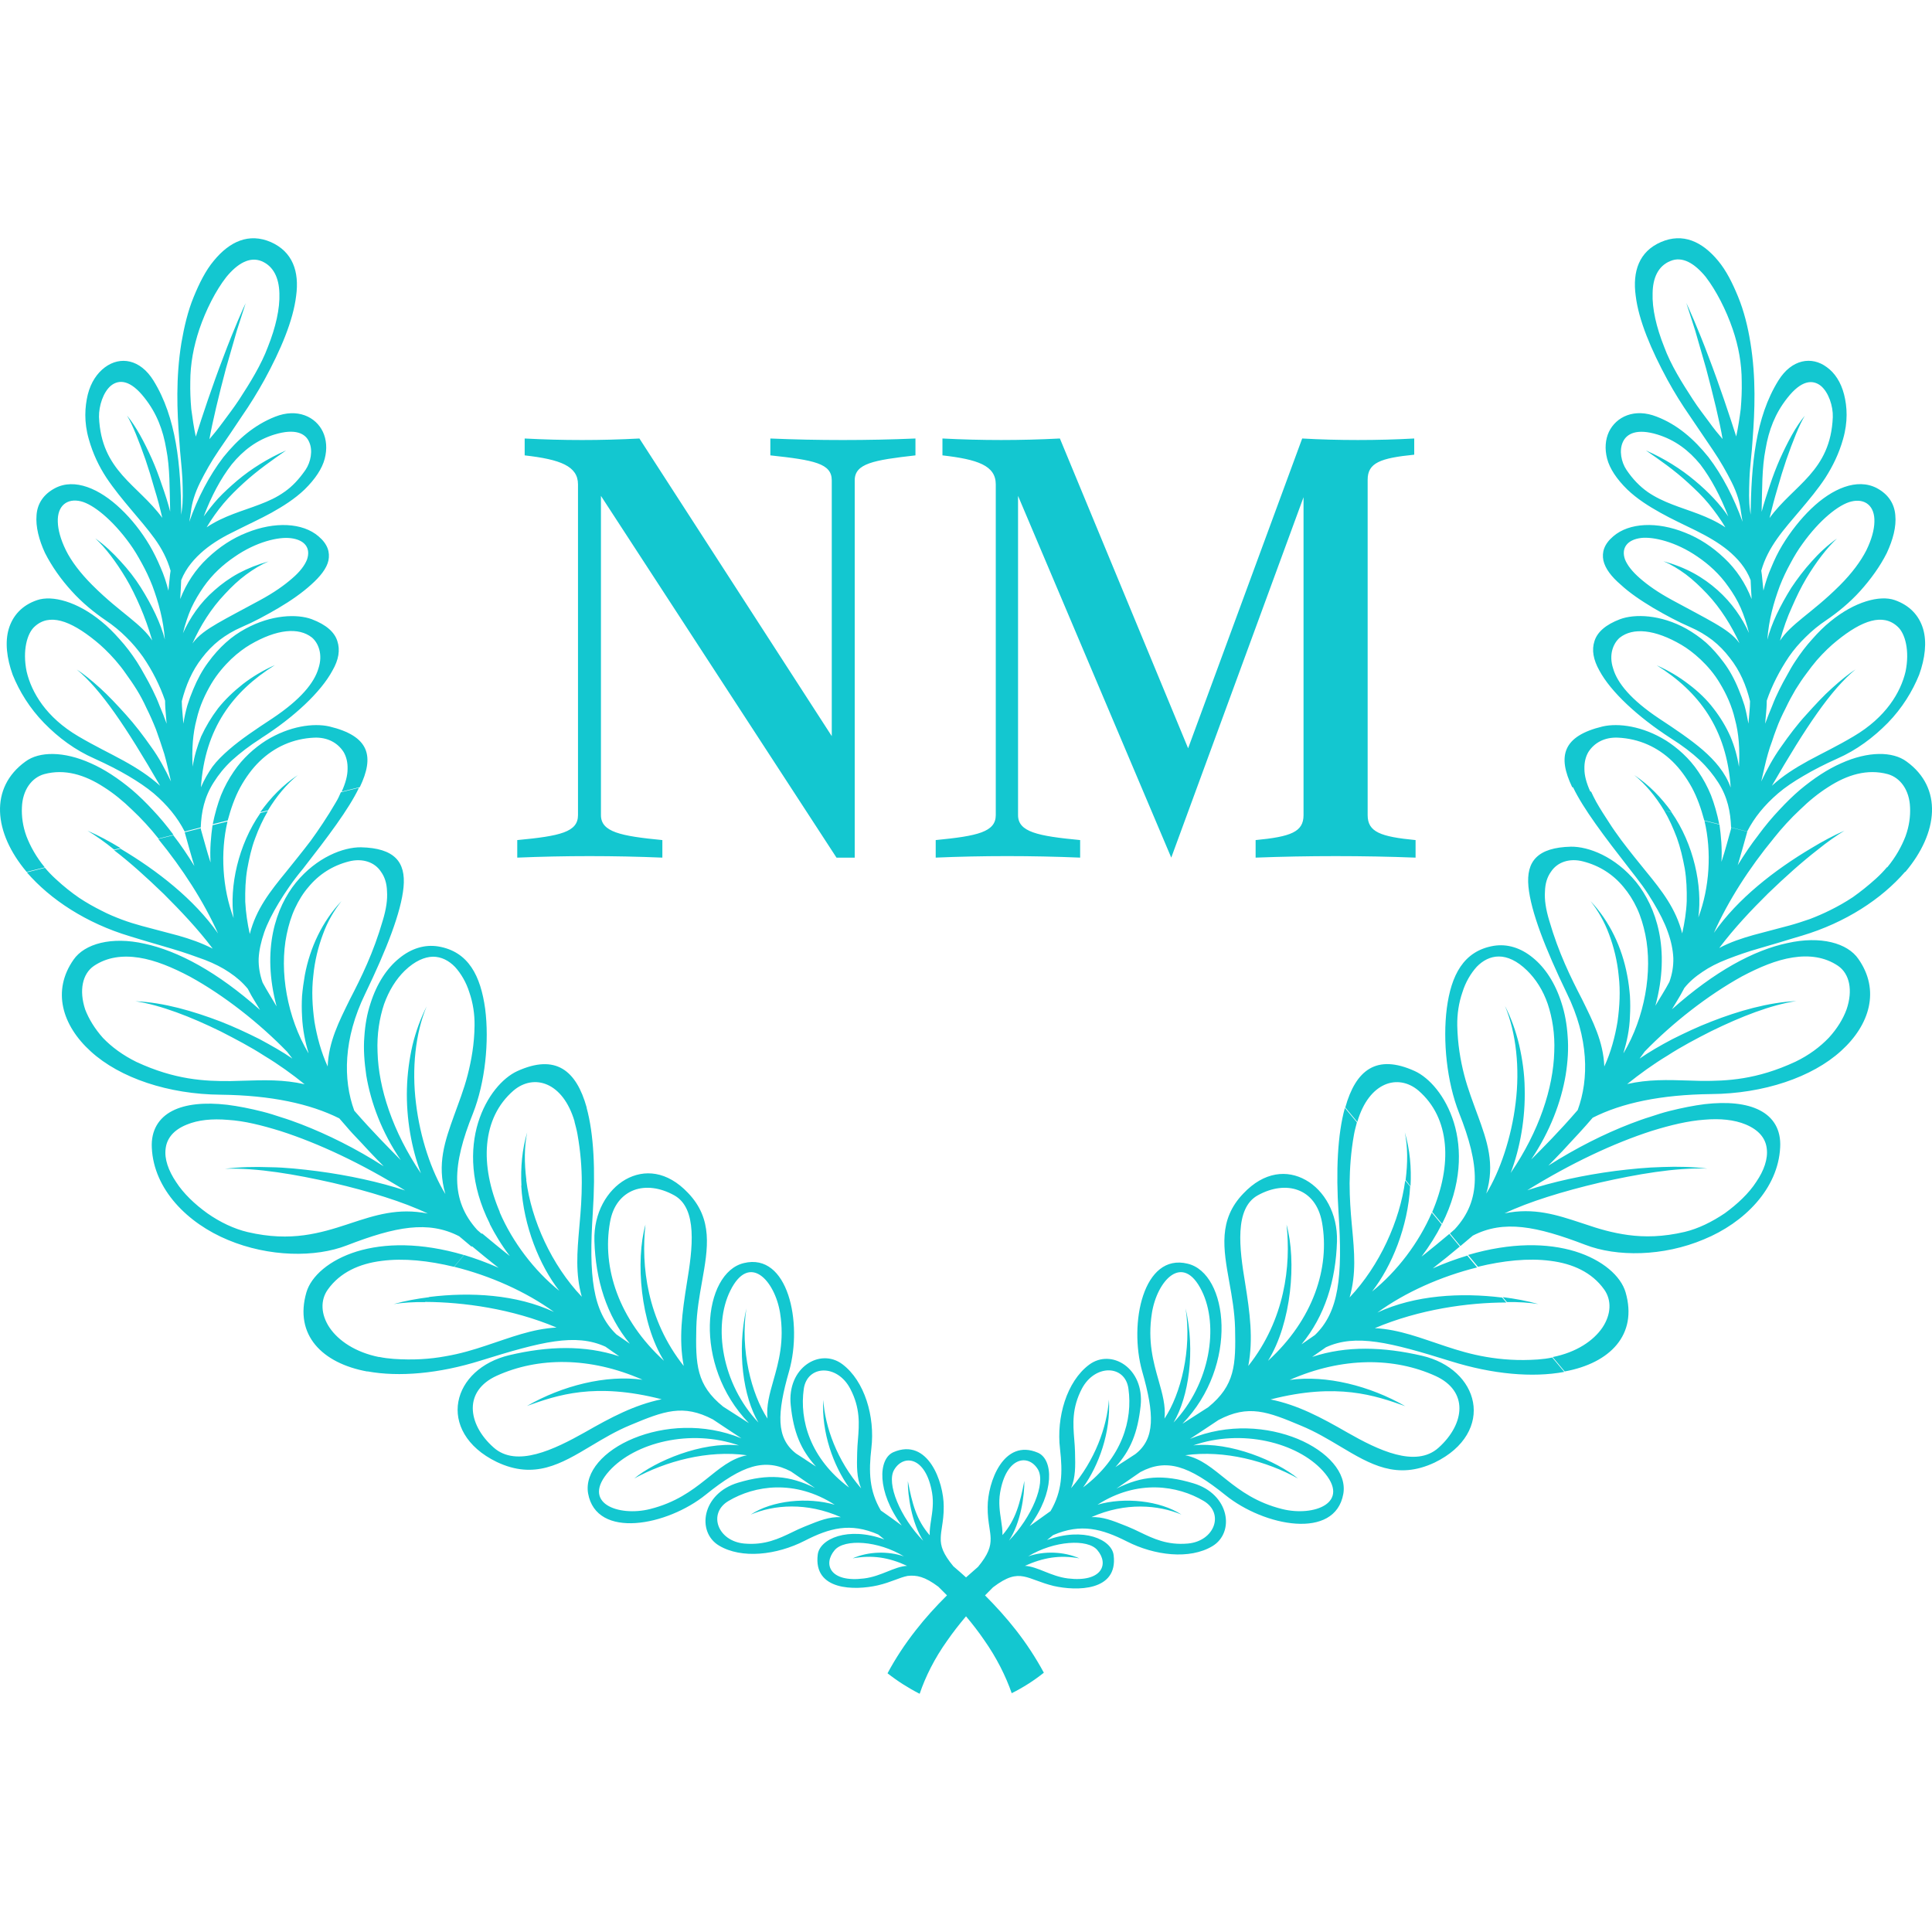 <svg  fill="#13C7D0" width="100%" viewBox="0 0 200 200"><path  fill="#13C7D0" d="M27.024,76.424c3.428,-2.184 6.204,-4.796 7.387,-7c0.653,-1.122 0.816,-2.143 0.51,-3.061c-0.286,-0.918 -1.143,-1.694 -2.653,-2.265c-1.49,-0.551 -4.163,-0.49 -6.877,1c-0.674,0.367 -1.367,0.837 -2.02,1.429c-0.633,0.571 -1.265,1.265 -1.837,2.061c-0.592,0.796 -1.102,1.735 -1.531,2.775c-0.225,0.531 -0.429,1.082 -0.612,1.673c-0.163,0.592 -0.306,1.204 -0.408,1.878c-0.061,-0.857 -0.163,-1.653 -0.163,-2.327c0.408,-1.592 1.041,-3.143 2.102,-4.49c0.51,-0.673 1.102,-1.286 1.775,-1.816c0.694,-0.531 1.469,-1 2.326,-1.367c1.245,-0.531 2.53,-1.224 3.816,-1.98c1.286,-0.755 2.469,-1.592 3.367,-2.408c0.939,-0.837 1.612,-1.673 1.796,-2.51c0.163,-0.837 -0.061,-1.673 -1.02,-2.49c-1.653,-1.429 -4.551,-1.551 -7.428,-0.388c-1.469,0.571 -2.837,1.469 -4.061,2.633c-1.245,1.163 -2.204,2.612 -2.837,4.245c0.041,-0.735 0.082,-1.408 0.102,-1.959c0.51,-1.286 1.388,-2.265 2.347,-3.081c0.98,-0.816 2.102,-1.469 3.347,-2.061c1.204,-0.612 2.469,-1.184 3.653,-1.837c1.204,-0.674 2.408,-1.429 3.429,-2.408c1.102,-1.082 1.816,-2.163 2.081,-3.183c0.265,-1.02 0.184,-1.98 -0.184,-2.775c-0.735,-1.571 -2.653,-2.49 -4.959,-1.571c-2.122,0.837 -3.837,2.306 -5.347,4.183c-1.449,1.898 -2.653,4.184 -3.53,6.694l0.163,-1c0.102,-0.979 0.428,-2 0.959,-3.081c0.531,-1.061 1.163,-2.184 1.939,-3.326c0.775,-1.122 1.592,-2.326 2.388,-3.53c0.837,-1.204 1.612,-2.469 2.326,-3.755c1.694,-3.102 2.979,-6.143 3.286,-8.694c0.347,-2.53 -0.367,-4.571 -2.612,-5.571c-2.265,-0.979 -4.265,-0.082 -5.918,1.939c-0.837,1 -1.49,2.306 -2.082,3.755c-0.592,1.428 -0.98,3.081 -1.265,4.734c-0.592,3.653 -0.449,7.061 -0.224,10c0.082,1.469 0.265,2.837 0.327,4.061l0.003,0.082l0,0.001c0.04,1.192 0.076,2.266 -0.064,3.224l-0.061,0.429c-0.041,-5.122 -0.49,-10.04 -2.877,-13.897c-1.367,-2.204 -3.428,-2.551 -5.02,-1.367c-0.796,0.592 -1.449,1.53 -1.775,2.816c-0.306,1.286 -0.408,2.837 0.102,4.612c0.429,1.531 1.061,2.837 1.837,4.02c0.796,1.184 1.673,2.245 2.53,3.265c0.857,1.02 1.694,1.979 2.449,3.02c0.735,1.02 1.306,2.102 1.653,3.326l-0.061,0.429c-0.041,0.449 -0.102,1 -0.163,1.633c-0.204,-0.816 -0.469,-1.633 -0.816,-2.408c-0.327,-0.776 -0.694,-1.531 -1.122,-2.265c-0.857,-1.449 -1.898,-2.755 -3,-3.796c-2.204,-2.102 -4.775,-3.204 -6.796,-2.143c-1.204,0.633 -1.837,1.612 -1.918,2.796c-0.102,1.184 0.245,2.551 0.877,3.918c0.694,1.367 1.653,2.735 2.755,3.939c1.082,1.204 2.367,2.245 3.51,3.02c0.796,0.531 1.51,1.122 2.143,1.755c0.653,0.633 1.224,1.327 1.735,2.041c0.98,1.429 1.755,2.979 2.286,4.53c0,0 0,0.592 0.061,1.204c0.041,0.592 0.102,1.184 0.102,1.184c-0.224,-0.633 -0.469,-1.245 -0.714,-1.816c-0.224,-0.592 -0.469,-1.143 -0.735,-1.673c-0.265,-0.531 -0.531,-1.041 -0.816,-1.531c-0.265,-0.49 -0.531,-0.939 -0.816,-1.388c-0.571,-0.878 -1.163,-1.653 -1.796,-2.347c-0.612,-0.694 -1.224,-1.306 -1.857,-1.816c-2.51,-2.081 -5.122,-2.755 -6.673,-2.224c-1.571,0.53 -2.53,1.612 -2.939,2.979c-0.408,1.367 -0.204,3.061 0.408,4.755c0.694,1.714 1.755,3.449 3.245,4.979c1.49,1.531 3.224,2.816 5.224,3.694c1.347,0.612 2.51,1.204 3.51,1.796c1,0.592 1.877,1.184 2.612,1.796c1.429,1.224 2.469,2.51 3.204,3.939v0.02l1.673,-0.428c0.061,-1.592 0.367,-3.143 1.347,-4.673c0.49,-0.775 1.082,-1.53 1.898,-2.286c0.837,-0.755 1.816,-1.51 3,-2.265zM175.956,78.69c0.796,0.755 1.408,1.531 1.898,2.286c1,1.551 1.286,3.082 1.347,4.673l1.673,0.429v-0.02c0.735,-1.428 1.776,-2.714 3.204,-3.939c0.714,-0.612 1.592,-1.204 2.612,-1.796c1,-0.592 2.143,-1.184 3.51,-1.796c2,-0.878 3.735,-2.184 5.224,-3.694c1.49,-1.531 2.551,-3.265 3.245,-4.979c0.612,-1.694 0.816,-3.388 0.408,-4.755c-0.408,-1.367 -1.367,-2.429 -2.939,-2.98c-1.531,-0.531 -4.143,0.143 -6.673,2.224c-0.633,0.51 -1.245,1.122 -1.857,1.816c-0.633,0.694 -1.225,1.469 -1.796,2.347c-0.286,0.429 -0.551,0.898 -0.816,1.388c-0.286,0.49 -0.551,1 -0.816,1.531c-0.265,0.531 -0.51,1.082 -0.735,1.673c-0.245,0.592 -0.49,1.184 -0.714,1.816c0,0 0.041,-0.592 0.102,-1.184c0.061,-0.592 0.061,-1.204 0.061,-1.204c0.531,-1.551 1.327,-3.102 2.286,-4.53c0.49,-0.714 1.082,-1.408 1.735,-2.041c0.633,-0.633 1.347,-1.224 2.143,-1.755c1.143,-0.775 2.428,-1.816 3.51,-3.02c1.082,-1.204 2.061,-2.551 2.755,-3.939c0.633,-1.367 1,-2.714 0.878,-3.918c-0.102,-1.204 -0.735,-2.163 -1.918,-2.796c-2.041,-1.061 -4.612,0.041 -6.796,2.143c-1.082,1.041 -2.122,2.347 -3,3.796c-0.429,0.714 -0.796,1.469 -1.122,2.265c-0.347,0.776 -0.612,1.592 -0.816,2.408c-0.061,-0.612 -0.122,-1.163 -0.163,-1.633l-0.061,-0.429c0.347,-1.224 0.918,-2.286 1.653,-3.326c0.735,-1.041 1.592,-2 2.449,-3.02c0.857,-1.02 1.755,-2.082 2.531,-3.265c0.755,-1.184 1.408,-2.49 1.837,-4.02c0.51,-1.776 0.429,-3.326 0.102,-4.612c-0.326,-1.286 -0.979,-2.245 -1.775,-2.816c-1.571,-1.184 -3.653,-0.837 -5.02,1.367c-2.388,3.837 -2.816,8.775 -2.877,13.897l-0.061,-0.429c-0.14,-0.958 -0.104,-2.032 -0.064,-3.224l0.003,-0.082c0.041,-1.224 0.245,-2.592 0.327,-4.061c0.224,-2.939 0.367,-6.347 -0.225,-10c-0.265,-1.653 -0.673,-3.286 -1.265,-4.735c-0.592,-1.449 -1.245,-2.755 -2.082,-3.755c-1.653,-2 -3.653,-2.918 -5.918,-1.939c-2.265,0.98 -2.959,3.041 -2.612,5.571c0.306,2.531 1.592,5.571 3.286,8.694c0.714,1.306 1.49,2.551 2.326,3.755c0.816,1.204 1.633,2.408 2.388,3.53c0.776,1.143 1.408,2.265 1.939,3.326c0.531,1.061 0.857,2.102 0.959,3.081l0.163,1c-0.898,-2.49 -2.082,-4.796 -3.531,-6.694c-1.51,-1.877 -3.224,-3.367 -5.347,-4.183c-2.306,-0.918 -4.204,0 -4.959,1.571c-0.367,0.796 -0.449,1.755 -0.184,2.775c0.265,1.02 0.979,2.102 2.081,3.184c1.02,0.98 2.224,1.735 3.428,2.408c1.204,0.674 2.449,1.245 3.653,1.837c1.224,0.612 2.347,1.245 3.347,2.061c0.98,0.816 1.857,1.796 2.347,3.082c0.02,0.551 0.061,1.224 0.102,1.959c-0.633,-1.633 -1.592,-3.081 -2.837,-4.245c-1.224,-1.163 -2.592,-2.061 -4.061,-2.633c-2.877,-1.163 -5.775,-1.041 -7.428,0.388c-0.959,0.816 -1.184,1.653 -1.02,2.49c0.184,0.837 0.837,1.694 1.796,2.51c0.898,0.837 2.102,1.653 3.367,2.408c1.286,0.755 2.592,1.449 3.816,1.98c0.857,0.367 1.633,0.837 2.326,1.367c0.673,0.531 1.265,1.143 1.775,1.816c1.061,1.327 1.714,2.877 2.102,4.49c0,0.694 -0.102,1.469 -0.163,2.326c-0.123,-0.653 -0.245,-1.286 -0.408,-1.877c-0.184,-0.592 -0.388,-1.143 -0.612,-1.673c-0.429,-1.061 -0.939,-1.979 -1.531,-2.775c-0.592,-0.796 -1.204,-1.49 -1.837,-2.061c-0.653,-0.571 -1.347,-1.041 -2.02,-1.428c-2.714,-1.51 -5.387,-1.551 -6.877,-1c-1.51,0.571 -2.367,1.347 -2.653,2.265c-0.306,0.918 -0.122,1.939 0.51,3.061c1.184,2.204 3.979,4.796 7.387,7c1.204,0.755 2.184,1.51 3,2.265zM176.874,36.937c-1.082,-2.898 -2.163,-5.286 -2.306,-5.571c0.225,0.694 0.551,1.694 0.918,2.857c0.347,1.184 0.735,2.53 1.122,3.898c0.735,2.755 1.428,5.592 1.714,7.326c-0.408,-0.469 -0.898,-1.061 -1.408,-1.775c-0.51,-0.694 -1.122,-1.469 -1.673,-2.326c-1.102,-1.694 -2.286,-3.571 -2.979,-5.469c-0.796,-2 -1.245,-3.939 -1.184,-5.53c0.02,-1.571 0.571,-2.816 1.837,-3.326c1.245,-0.531 2.51,0.245 3.653,1.633c1.082,1.408 2.122,3.428 2.796,5.408c0.612,1.776 0.939,3.592 0.939,5.449c0.02,0.939 -0.02,1.857 -0.102,2.816c-0.122,0.959 -0.265,1.898 -0.469,2.857c-0.633,-2 -1.755,-5.367 -2.857,-8.244zM20.269,45.201c-0.204,-0.959 -0.347,-1.918 -0.469,-2.857c-0.082,-0.939 -0.122,-1.877 -0.102,-2.816c0,-1.877 0.347,-3.673 0.939,-5.449c0.673,-1.979 1.694,-4 2.796,-5.408c1.143,-1.388 2.408,-2.143 3.653,-1.633c1.245,0.531 1.796,1.755 1.837,3.326c0.061,1.592 -0.388,3.53 -1.184,5.53c-0.694,1.877 -1.878,3.775 -2.98,5.469c-0.551,0.837 -1.163,1.633 -1.673,2.327c-0.51,0.694 -1,1.306 -1.408,1.775c0.306,-1.735 0.98,-4.571 1.714,-7.326c0.388,-1.367 0.775,-2.714 1.122,-3.898c0.367,-1.163 0.694,-2.184 0.918,-2.857c-0.143,0.265 -1.224,2.673 -2.306,5.571c-1.102,2.857 -2.224,6.224 -2.857,8.244zM16.799,53.609c-2.51,-3.449 -6.326,-4.836 -6.551,-10.448c-0.02,-1.122 0.429,-2.571 1.245,-3.245c0.857,-0.673 2.02,-0.571 3.449,1.245c1.286,1.612 1.939,3.367 2.265,5.306c0.388,1.959 0.347,4.102 0.408,6.489c-0.224,-0.898 -0.531,-1.837 -0.857,-2.755c-0.306,-0.918 -0.653,-1.837 -1.041,-2.714c-0.796,-1.755 -1.633,-3.347 -2.571,-4.469c0.592,0.98 1.245,2.653 1.918,4.571c0.327,0.959 0.633,1.959 0.918,2.979c0.327,1.041 0.592,2.061 0.816,3.041zM183.996,50.589c0.286,-1.02 0.592,-2.02 0.918,-2.979c0.673,-1.918 1.326,-3.592 1.918,-4.571c-0.939,1.122 -1.775,2.714 -2.571,4.469c-0.388,0.877 -0.735,1.796 -1.041,2.714c-0.306,0.918 -0.612,1.857 -0.857,2.755c0.061,-2.388 0.02,-4.53 0.408,-6.489c0.326,-1.939 0.98,-3.694 2.265,-5.306c1.428,-1.816 2.592,-1.918 3.449,-1.245c0.816,0.673 1.286,2.122 1.245,3.245c-0.224,5.612 -4.041,7 -6.551,10.448c0.245,-1 0.51,-2.02 0.816,-3.041zM28.432,44.977c2.143,-0.653 3.204,-0.102 3.571,0.775c0.408,0.878 0.163,2.082 -0.367,2.877c-0.694,1 -1.388,1.735 -2.184,2.286c-0.796,0.571 -1.653,0.959 -2.571,1.306c-1.796,0.694 -3.694,1.163 -5.49,2.367c0.51,-0.857 1.102,-1.694 1.735,-2.449c0.653,-0.776 1.388,-1.49 2.102,-2.143c1.449,-1.326 3.041,-2.428 4.388,-3.367c-1.877,0.816 -3.632,1.918 -5.061,3.122c-0.714,0.612 -1.388,1.224 -1.979,1.857c-0.571,0.633 -1.061,1.265 -1.49,1.857c0.796,-2.122 1.775,-3.939 2.898,-5.388c1.184,-1.449 2.592,-2.53 4.449,-3.102zM176.017,48.079c1.122,1.469 2.081,3.286 2.898,5.388c-0.408,-0.612 -0.918,-1.245 -1.49,-1.857c-0.592,-0.633 -1.265,-1.265 -1.979,-1.857c-1.429,-1.204 -3.184,-2.306 -5.061,-3.122c1.367,0.939 2.959,2.041 4.388,3.367c0.735,0.673 1.469,1.367 2.102,2.143c0.633,0.775 1.224,1.592 1.735,2.449c-1.816,-1.204 -3.714,-1.673 -5.489,-2.367c-0.898,-0.347 -1.776,-0.755 -2.571,-1.306c-0.796,-0.571 -1.51,-1.286 -2.184,-2.286c-0.531,-0.796 -0.775,-2 -0.367,-2.877c0.388,-0.857 1.429,-1.428 3.571,-0.775c1.857,0.571 3.265,1.653 4.449,3.102zM79.746,47.141v-1.747c4.961,0.21 10.061,0.21 15.022,0v1.747c-4.332,0.489 -6.288,0.838 -6.288,2.585v39.056h-1.886l-24.384,-37.449v33.047c0,1.747 2.026,2.166 6.358,2.585v1.817c-5.03,-0.21 -10.061,-0.21 -15.022,0v-1.817c4.472,-0.419 6.288,-0.838 6.288,-2.585v-34.235c0,-1.886 -1.817,-2.585 -5.52,-3.004v-1.747c3.982,0.21 7.895,0.21 11.878,0l19.912,30.811v-26.48c0,-1.747 -1.817,-2.096 -6.358,-2.585zM141.579,49.656v34.724c0,1.747 1.327,2.236 4.961,2.585v1.817c-5.38,-0.21 -11.179,-0.21 -16.559,0v-1.817c3.633,-0.349 4.961,-0.838 4.961,-2.585v-32.908l-13.694,37.309l-15.86,-37.449v33.047c0,1.747 2.026,2.166 6.428,2.585v1.817c-5.03,-0.21 -10.131,-0.21 -14.952,0v-1.817c4.332,-0.419 6.218,-0.838 6.218,-2.585v-34.235c0,-1.956 -1.886,-2.585 -5.52,-3.004v-1.747c4.052,0.21 8.105,0.21 12.157,0l13.275,32.069l11.808,-32.069c3.703,0.21 7.825,0.21 11.598,0v1.677c-3.493,0.349 -4.821,0.838 -4.821,2.585zM15.759,66.302c-0.571,-0.857 -1.326,-1.531 -2.347,-2.367c-1.02,-0.837 -2.326,-1.837 -3.857,-3.367c-1.245,-1.245 -2.184,-2.49 -2.735,-3.612c-0.551,-1.122 -0.816,-2.122 -0.837,-2.939c-0.061,-1.653 0.959,-2.469 2.388,-2.122c1.265,0.306 3.265,1.898 5.061,4.388c0.449,0.612 0.857,1.306 1.245,2.02c0.408,0.735 0.775,1.51 1.102,2.347c0.612,1.653 1.143,3.51 1.286,5.551c-0.408,-1.633 -1.326,-3.53 -2.49,-5.388c-0.592,-0.939 -1.306,-1.857 -2.102,-2.714c-0.775,-0.857 -1.633,-1.673 -2.612,-2.367c1.041,0.959 2.122,2.367 3.184,4.143c0.531,0.898 1,1.857 1.469,2.939c0.469,1.082 0.878,2.245 1.245,3.49zM185.506,62.833c0.469,-1.082 0.939,-2.041 1.469,-2.939c1.061,-1.776 2.163,-3.184 3.184,-4.143c-0.98,0.694 -1.857,1.51 -2.612,2.367c-0.796,0.878 -1.49,1.796 -2.102,2.714c-1.163,1.857 -2.082,3.755 -2.49,5.388c0.143,-2.061 0.673,-3.898 1.286,-5.551c0.327,-0.837 0.694,-1.612 1.102,-2.347c0.388,-0.735 0.796,-1.408 1.245,-2.02c1.775,-2.49 3.775,-4.081 5.061,-4.388c1.428,-0.347 2.449,0.469 2.388,2.122c-0.02,0.816 -0.286,1.816 -0.837,2.939c-0.571,1.122 -1.49,2.367 -2.734,3.612c-1.531,1.531 -2.837,2.53 -3.857,3.367c-1.02,0.837 -1.776,1.51 -2.347,2.367c0.347,-1.265 0.755,-2.428 1.245,-3.49zM175.731,57.63c1.143,0.775 2.286,1.796 3.204,3.122c0.469,0.653 0.918,1.388 1.265,2.184c0.347,0.796 0.633,1.673 0.857,2.592c-0.714,-1.571 -1.775,-3.122 -3.265,-4.449c-0.735,-0.653 -1.551,-1.245 -2.49,-1.755c-0.939,-0.51 -1.98,-0.918 -3.102,-1.225c0.775,0.327 1.551,0.796 2.326,1.367c0.755,0.571 1.469,1.245 2.184,2c1.408,1.49 2.531,3.306 3.367,5.122c-0.612,-0.837 -1.469,-1.429 -2.592,-2.082c-1.122,-0.653 -2.51,-1.367 -4.387,-2.388c-1.469,-0.796 -2.531,-1.551 -3.347,-2.265c-0.816,-0.714 -1.306,-1.367 -1.531,-1.939c-0.408,-1.143 0.184,-2.041 1.673,-2.224c1.245,-0.143 3.592,0.388 5.836,1.939zM30.105,55.711c1.49,0.184 2.082,1.061 1.673,2.224c-0.224,0.571 -0.714,1.245 -1.531,1.939c-0.816,0.714 -1.877,1.469 -3.347,2.265c-1.877,1.02 -3.265,1.735 -4.388,2.388c-1.122,0.653 -1.979,1.245 -2.592,2.082c0.816,-1.816 1.939,-3.633 3.367,-5.122c0.694,-0.755 1.408,-1.428 2.184,-2c0.775,-0.571 1.551,-1.041 2.326,-1.367c-1.122,0.306 -2.143,0.714 -3.102,1.225c-0.939,0.51 -1.755,1.102 -2.49,1.755c-1.51,1.306 -2.551,2.877 -3.265,4.449c0.224,-0.939 0.51,-1.796 0.857,-2.592c0.367,-0.796 0.816,-1.531 1.265,-2.184c0.918,-1.326 2.061,-2.347 3.204,-3.122c2.245,-1.571 4.592,-2.102 5.836,-1.939zM16.575,81.343c-1.143,-1.02 -2.367,-1.816 -3.775,-2.592c-1.408,-0.775 -3,-1.531 -4.694,-2.53c-3.326,-1.959 -4.837,-4.53 -5.347,-6.694c-0.449,-2.163 0.041,-3.959 0.816,-4.653c1.51,-1.408 3.673,-0.673 6.306,1.469c0.612,0.49 1.326,1.163 2.061,2c0.367,0.428 0.735,0.877 1.082,1.388c0.367,0.51 0.755,1.061 1.122,1.653c0.367,0.592 0.714,1.245 1.02,1.918c0.347,0.694 0.673,1.428 0.98,2.204c0.143,0.388 0.286,0.796 0.429,1.224c0.143,0.429 0.286,0.857 0.429,1.306c0.265,0.898 0.449,1.837 0.694,2.857c-0.592,-1.224 -1.224,-2.449 -2.061,-3.592c-0.816,-1.163 -1.653,-2.265 -2.592,-3.306c-0.918,-1.02 -1.816,-1.98 -2.694,-2.775c-0.877,-0.796 -1.714,-1.469 -2.408,-1.918c2.51,2.082 5.122,5.959 8.632,12.04zM192.077,69.302c-0.694,0.449 -1.53,1.122 -2.408,1.918c-0.898,0.796 -1.775,1.755 -2.694,2.775c-0.939,1.02 -1.776,2.143 -2.592,3.306c-0.837,1.163 -1.469,2.367 -2.061,3.592c0.245,-1 0.429,-1.959 0.694,-2.857c0.123,-0.449 0.265,-0.878 0.429,-1.306c0.143,-0.429 0.265,-0.816 0.429,-1.224c0.286,-0.796 0.633,-1.531 0.98,-2.204c0.326,-0.694 0.673,-1.327 1.02,-1.918c0.367,-0.592 0.735,-1.143 1.122,-1.653c0.367,-0.51 0.735,-0.98 1.082,-1.388c0.735,-0.837 1.449,-1.51 2.061,-2c2.633,-2.143 4.796,-2.877 6.306,-1.469c0.776,0.694 1.265,2.49 0.816,4.653c-0.51,2.163 -2.041,4.734 -5.367,6.694c-1.673,1 -3.265,1.755 -4.694,2.53c-1.408,0.776 -2.633,1.551 -3.775,2.592c3.51,-6.081 6.122,-9.959 8.653,-12.04zM20.799,81.506c0.408,-6.102 3.286,-9.918 7.653,-12.652c-1.245,0.551 -2.326,1.204 -3.306,1.959c-0.959,0.755 -1.857,1.612 -2.571,2.51c-0.694,0.918 -1.286,1.898 -1.755,2.918c-0.408,1.02 -0.714,2.061 -0.877,3.122c-0.102,-1.816 0.02,-3.449 0.408,-4.898c0.326,-1.429 0.918,-2.653 1.53,-3.694c0.612,-1.02 1.347,-1.857 2.041,-2.531c0.714,-0.673 1.388,-1.163 1.979,-1.51c2.755,-1.612 5.02,-1.816 6.388,-0.735c0.653,0.551 1.163,1.735 0.673,3.204c-0.429,1.469 -1.816,3.204 -4.755,5.163c-1.735,1.143 -3.245,2.143 -4.51,3.245c-0.633,0.551 -1.225,1.122 -1.714,1.775c-0.449,0.653 -0.857,1.347 -1.184,2.122zM177.976,79.404c-0.49,-0.633 -1.082,-1.224 -1.714,-1.775c-1.286,-1.102 -2.775,-2.102 -4.51,-3.245c-2.939,-1.959 -4.326,-3.694 -4.755,-5.163c-0.49,-1.469 0.02,-2.632 0.673,-3.204c1.367,-1.082 3.632,-0.878 6.387,0.735c0.592,0.347 1.286,0.857 1.98,1.51c0.714,0.673 1.449,1.51 2.041,2.53c0.612,1.02 1.204,2.265 1.531,3.694c0.388,1.428 0.51,3.061 0.408,4.898c-0.163,-1.061 -0.449,-2.102 -0.878,-3.122c-0.449,-1.02 -1.041,-2 -1.755,-2.918c-0.694,-0.918 -1.592,-1.776 -2.571,-2.51c-0.98,-0.755 -2.061,-1.408 -3.306,-1.959c4.347,2.714 7.245,6.551 7.653,12.652c-0.286,-0.796 -0.694,-1.49 -1.184,-2.122zM27.554,76.649c2.408,-1.49 4.898,-1.816 6.53,-1.449c4.184,1 4.694,3.102 3.163,6.285l-1.878,0.469c0.408,-0.898 0.612,-1.673 0.612,-2.347c0.02,-0.673 -0.123,-1.265 -0.408,-1.755c-0.612,-0.959 -1.673,-1.551 -3.061,-1.49c-2.163,0.102 -4.102,0.959 -5.653,2.469c-0.755,0.735 -1.428,1.653 -2,2.694c-0.551,1.02 -0.959,2.184 -1.286,3.408l-1.551,0.388c0.224,-1.102 0.51,-2.102 0.857,-3c0.367,-0.898 0.816,-1.714 1.306,-2.429c0.939,-1.408 2.183,-2.49 3.367,-3.245zM172.446,76.649c-2.408,-1.49 -4.898,-1.816 -6.53,-1.449c-4.183,1 -4.694,3.102 -3.163,6.286l0.093,0.023c1.065,2.221 3.222,5.07 5.805,8.385c0.49,0.633 0.959,1.224 1.388,1.816c0.408,0.571 0.775,1.143 1.102,1.694c0.653,1.082 1.184,2.122 1.51,3.061c0.347,0.959 0.531,1.857 0.571,2.714c0.02,0.857 -0.122,1.673 -0.408,2.469c-0.449,0.857 -0.979,1.653 -1.449,2.469c1.592,-5.877 0.082,-10.224 -2,-12.816c-2.163,-2.633 -4.918,-3.673 -6.734,-3.653c-3.469,0.082 -4.653,1.51 -4.408,4.122c0.245,2.592 1.755,6.449 3.979,11.061c2.265,4.612 2.306,8.857 1.122,12.081c-1.898,2.204 -3.612,3.918 -4.816,5.122c1.959,-2.918 3.102,-5.959 3.571,-8.755c0.225,-1.408 0.306,-2.735 0.204,-4c-0.082,-1.245 -0.286,-2.388 -0.633,-3.449c-0.653,-2.081 -1.714,-3.673 -2.979,-4.694c-1.245,-1.02 -2.633,-1.449 -4.041,-1.224c-3.143,0.531 -4.408,3.061 -4.857,6.469c-0.429,3.367 0,7.612 1.265,10.816c2.143,5.387 2.367,9.02 -0.449,12.061l-0.49,0.429l1.082,1.306l1.286,-1.082c3.204,-1.653 6.592,-0.979 11.612,0.939c3.306,1.286 8.102,1.224 12.306,-0.551c4.183,-1.714 7.693,-5.245 7.898,-9.53c0.102,-1.837 -0.714,-3.122 -2.122,-3.837c-1.388,-0.714 -3.367,-0.898 -5.673,-0.633c-1.143,0.143 -2.367,0.388 -3.673,0.714c-0.653,0.163 -1.286,0.367 -1.959,0.592c-0.673,0.204 -1.347,0.449 -2.041,0.714c-2.755,1.061 -5.632,2.51 -8.53,4.347c0,0 0.306,-0.306 0.735,-0.755c0.449,-0.449 1.02,-1.061 1.592,-1.694c0.571,-0.612 1.163,-1.245 1.571,-1.714c0.408,-0.469 0.694,-0.796 0.694,-0.796c3.02,-1.531 7.061,-2.388 12.265,-2.449c5.428,-0.041 10.449,-1.735 13.448,-4.469c3,-2.714 4.041,-6.306 1.796,-9.51c-1.122,-1.653 -3.918,-2.428 -7.347,-1.653c-3.49,0.735 -7.53,2.918 -11.959,6.857c0,0 0.326,-0.551 0.653,-1.081c0.163,-0.265 0.326,-0.551 0.429,-0.755c0.122,-0.204 0.184,-0.347 0.184,-0.347c0.531,-0.674 1.163,-1.204 1.898,-1.694c0.714,-0.49 1.551,-0.918 2.551,-1.306c1,-0.388 2.082,-0.775 3.388,-1.143c0.653,-0.184 1.326,-0.388 2.082,-0.612c0.714,-0.224 1.49,-0.449 2.306,-0.694c4.483,-1.345 8.213,-3.788 10.642,-6.599l0.031,0.008c3.429,-4.061 3.877,-8.714 0.122,-11.428c-1.429,-1.061 -3.979,-1.082 -6.775,0.184c-1.388,0.612 -2.796,1.531 -4.265,2.755c-0.714,0.612 -1.428,1.306 -2.143,2.081c-0.735,0.776 -1.449,1.633 -2.143,2.571l0.004,0.001c-0.749,0.954 -1.458,2.008 -2.167,3.162c0,0 0.082,-0.204 0.163,-0.531c0.102,-0.327 0.224,-0.755 0.347,-1.204l0.49,-1.755l-1.673,-0.428v0.122c-0.327,1.122 -0.612,2.286 -1,3.428c0.082,-1.388 -0.041,-2.694 -0.204,-3.857l-1.551,-0.388c0.755,3.204 0.531,6.918 -0.633,10c0.429,-3.265 -0.469,-7.571 -2.775,-10.877l-0.776,-0.204l0.796,0.184c-1.082,-1.51 -2.347,-2.816 -3.877,-3.837c1.143,0.939 2.183,2.163 3.081,3.653c0.51,0.857 0.939,1.816 1.326,2.837c0.367,1.02 0.612,2.081 0.816,3.183c0.184,1.102 0.224,2.224 0.204,3.367c-0.041,1.122 -0.224,2.245 -0.469,3.347c-0.653,-2.551 -2.081,-4.388 -3.755,-6.428c-0.816,-1 -1.673,-2.061 -2.551,-3.224c-0.429,-0.592 -0.877,-1.204 -1.286,-1.857c-0.429,-0.653 -0.878,-1.347 -1.306,-2.102c-0.204,-0.367 -0.367,-0.714 -0.531,-1.061l-0.092,-0.023c-0.401,-0.888 -0.602,-1.656 -0.602,-2.324c-0.02,-0.673 0.123,-1.265 0.408,-1.755c0.612,-0.959 1.673,-1.551 3.061,-1.49c2.163,0.102 4.102,0.959 5.653,2.469c0.755,0.735 1.428,1.653 2,2.694c0.551,1.02 0.959,2.184 1.286,3.408l1.551,0.388c-0.224,-1.102 -0.51,-2.102 -0.857,-3c-0.367,-0.898 -0.816,-1.714 -1.306,-2.429c-0.939,-1.408 -2.184,-2.49 -3.367,-3.245zM2.637,78.832c-3.755,2.714 -3.306,7.367 0.122,11.428l1.877,-0.469c-0.878,-1.061 -1.49,-2.163 -1.898,-3.224c-0.388,-1.061 -0.51,-2.082 -0.469,-2.979c0.061,-1.796 1,-3.082 2.306,-3.449c2.122,-0.571 4.204,0.061 6.183,1.347c1,0.633 1.98,1.429 2.918,2.347c0.959,0.898 1.877,1.898 2.735,2.98l1.551,-0.388c-0.694,-0.939 -1.408,-1.796 -2.143,-2.571c-0.714,-0.775 -1.429,-1.469 -2.143,-2.081c-1.469,-1.225 -2.877,-2.143 -4.265,-2.755c-2.796,-1.265 -5.347,-1.245 -6.775,-0.184zM197.261,86.567c-0.407,1.057 -1.016,2.154 -1.888,3.212l-0.031,-0.008c-0.347,0.408 -0.714,0.796 -1.143,1.184c-0.837,0.755 -1.612,1.367 -2.388,1.918c-0.796,0.53 -1.571,0.959 -2.306,1.326c-0.735,0.367 -1.449,0.673 -2.143,0.939c-0.714,0.245 -1.388,0.469 -2.061,0.653c-1.326,0.347 -2.592,0.694 -3.775,1c-1.224,0.347 -2.408,0.735 -3.551,1.347c1.551,-2.061 3.306,-3.918 5.061,-5.653c1.776,-1.714 3.51,-3.265 5.143,-4.53c0.979,-0.796 1.918,-1.449 2.755,-1.959c-1.123,0.49 -2.265,1.102 -3.408,1.796c-3.816,2.265 -7.653,5.245 -10.102,8.775c1.469,-3.306 3.673,-6.734 6.183,-9.775l-0.003,-0.001c0.852,-1.074 1.765,-2.066 2.718,-2.958c0.939,-0.918 1.918,-1.714 2.918,-2.347c1.98,-1.286 4.061,-1.918 6.183,-1.347c1.306,0.367 2.245,1.653 2.306,3.449c0.041,0.898 -0.082,1.918 -0.469,2.979zM27.738,83.894c0.898,-1.49 1.939,-2.714 3.081,-3.653c-1.53,1.02 -2.796,2.326 -3.877,3.837zM48.961,115.26c1.265,-3.204 1.694,-7.449 1.265,-10.816c-0.469,-3.408 -1.714,-5.939 -4.857,-6.469c-1.408,-0.225 -2.796,0.204 -4.041,1.224c-1.265,1.02 -2.327,2.612 -2.98,4.694c-0.347,1.041 -0.551,2.184 -0.633,3.449c-0.102,1.265 0,2.592 0.204,4c0.469,2.796 1.592,5.857 3.571,8.755c-1.184,-1.204 -2.898,-2.918 -4.816,-5.122c-1.184,-3.224 -1.122,-7.469 1.122,-12.081c2.224,-4.612 3.735,-8.469 3.979,-11.061c0.245,-2.612 -0.939,-4.041 -4.408,-4.122c-1.816,-0.02 -4.571,1.02 -6.734,3.653c-2.081,2.571 -3.571,6.918 -2,12.816c-0.469,-0.816 -1,-1.633 -1.449,-2.469c-0.286,-0.816 -0.429,-1.633 -0.408,-2.469c0.041,-0.857 0.245,-1.755 0.571,-2.714c0.327,-0.939 0.857,-1.979 1.51,-3.061c0.327,-0.551 0.694,-1.102 1.102,-1.694c0.408,-0.592 0.878,-1.204 1.388,-1.816c2.592,-3.326 4.755,-6.183 5.816,-8.408l-1.877,0.469c-0.143,0.347 -0.306,0.694 -0.531,1.061c-0.429,0.735 -0.857,1.429 -1.306,2.102c-0.428,0.653 -0.857,1.265 -1.286,1.857c-0.898,1.184 -1.755,2.224 -2.551,3.224c-1.653,2.02 -3.102,3.857 -3.755,6.428c-0.245,-1.102 -0.408,-2.204 -0.469,-3.347c-0.02,-1.143 0.02,-2.265 0.204,-3.367c0.204,-1.102 0.429,-2.163 0.816,-3.183c0.367,-1.02 0.816,-1.959 1.326,-2.837l-0.775,0.204c-2.306,3.306 -3.224,7.612 -2.775,10.877c-1.163,-3.081 -1.388,-6.796 -0.633,-9.999l-1.551,0.388c-0.163,1.163 -0.286,2.469 -0.204,3.857c-0.388,-1.163 -0.674,-2.326 -1,-3.428v-0.122l-1.673,0.428l0.49,1.755c0.122,0.428 0.245,0.877 0.347,1.204c0.102,0.326 0.163,0.531 0.163,0.531c-0.714,-1.163 -1.429,-2.224 -2.184,-3.184l-1.551,0.388c2.49,3.041 4.714,6.489 6.183,9.775c-2.469,-3.53 -6.285,-6.51 -10.102,-8.775l-0.653,0.163c1.633,1.245 3.367,2.816 5.143,4.53c1.735,1.735 3.51,3.592 5.061,5.653c-1.163,-0.592 -2.326,-1 -3.551,-1.347c-1.204,-0.327 -2.449,-0.653 -3.775,-1c-0.673,-0.184 -1.347,-0.388 -2.061,-0.653c-0.694,-0.265 -1.408,-0.551 -2.143,-0.939c-0.735,-0.367 -1.51,-0.796 -2.306,-1.326c-0.775,-0.531 -1.571,-1.163 -2.388,-1.918c-0.429,-0.388 -0.796,-0.775 -1.143,-1.184l-1.877,0.469c2.428,2.816 6.163,5.265 10.653,6.612c0.816,0.245 1.592,0.49 2.306,0.694c0.735,0.224 1.429,0.408 2.082,0.612c1.306,0.388 2.388,0.775 3.388,1.143c1,0.388 1.837,0.816 2.551,1.306c0.735,0.49 1.367,1.041 1.898,1.694c0,0 0.082,0.143 0.184,0.347c0.102,0.204 0.265,0.49 0.429,0.755c0.326,0.551 0.653,1.082 0.653,1.082c-4.428,-3.939 -8.469,-6.102 -11.959,-6.857c-3.408,-0.775 -6.204,0 -7.347,1.653c-2.245,3.204 -1.204,6.796 1.796,9.51c3,2.735 8.02,4.428 13.448,4.469c5.204,0.061 9.245,0.939 12.265,2.449c0,0 0.286,0.327 0.694,0.796c0.408,0.49 0.979,1.102 1.571,1.714c0.571,0.612 1.143,1.245 1.592,1.694c0.449,0.449 0.735,0.755 0.735,0.755c-2.898,-1.857 -5.796,-3.286 -8.53,-4.347c-0.694,-0.265 -1.367,-0.51 -2.041,-0.714c-0.674,-0.224 -1.306,-0.428 -1.959,-0.592c-1.286,-0.326 -2.53,-0.571 -3.673,-0.714c-2.306,-0.265 -4.286,-0.082 -5.673,0.633c-1.388,0.714 -2.224,2 -2.122,3.837c0.204,4.286 3.694,7.796 7.898,9.53c4.204,1.755 9.02,1.837 12.306,0.551c5.02,-1.939 8.408,-2.592 11.612,-0.939l1.286,1.082l0.04,-0.049l1.347,1.11c0.694,0.571 1.408,1.122 1.408,1.122c-1.245,-0.551 -2.429,-0.98 -3.571,-1.326l-1.02,1.224c3.714,0.918 7.428,2.571 10.326,4.673c-3.877,-1.816 -8.653,-2.081 -12.918,-1.551l-0.019,0.023c-1.279,0.163 -2.517,0.387 -3.654,0.712c0.918,-0.143 2.041,-0.224 3.245,-0.204l0.017,-0.02c3.936,0.022 8.969,0.697 13.594,2.653c-2.571,0.143 -4.775,1.041 -7.326,1.878c-1.286,0.428 -2.632,0.837 -4.204,1.102c-1.551,0.286 -3.306,0.408 -5.347,0.265c-0.531,-0.041 -1.02,-0.102 -1.49,-0.204l-0.012,0.014c-2.452,-0.494 -4.196,-1.693 -5.111,-3.034c-0.918,-1.367 -0.979,-2.857 -0.184,-3.959c1.265,-1.775 3.265,-2.673 5.551,-2.959c2.306,-0.306 4.898,-0.02 7.51,0.612l1.02,-1.224c-4.449,-1.306 -8.204,-1.245 -11.081,-0.367c-2.837,0.878 -4.734,2.551 -5.224,4.245c-1.265,4.388 1.612,7.326 6.306,8.183l0.012,-0.014c3.281,0.604 7.41,0.234 11.702,-1.108c6.347,-1.979 9.836,-2.857 12.938,-1.449l1.429,1c-3.571,-1.184 -7.387,-1.061 -11.367,-0.123c-2.918,0.694 -4.877,2.592 -5.286,4.816c-0.408,2.204 0.776,4.694 3.979,6.245c3.896,1.846 6.643,0.202 9.76,-1.663c1.258,-0.753 2.577,-1.542 4.056,-2.153c3.51,-1.469 5.469,-2.204 8.551,-0.592c0.939,0.633 1.939,1.286 2.959,1.959c-3.939,-1.612 -8.081,-1.265 -11.163,0c-3.082,1.265 -5.081,3.49 -4.714,5.694c0.857,4.796 8.204,3.367 12.204,0.122c3.796,-3.061 6.102,-3.796 8.796,-2.388c0.816,0.571 1.653,1.143 2.49,1.714c-2.673,-1.306 -4.816,-1.49 -7.959,-0.551c-3.755,1.122 -4.326,5.102 -1.98,6.51c2.347,1.408 5.979,0.979 8.857,-0.49c2.592,-1.327 4.735,-1.918 7.632,-0.653l0.633,0.51c-3.796,-1.388 -6.714,-0.041 -6.898,1.571c-0.469,3.755 3.857,3.714 6.204,3.184c1.408,-0.327 2.245,-0.816 3.102,-0.98c0.918,-0.102 1.775,0.061 3.184,1.122c0.302,0.295 0.599,0.592 0.889,0.891c-1.159,1.151 -2.252,2.353 -3.236,3.619c-1.122,1.429 -2.102,2.918 -2.918,4.449c1.041,0.816 2.163,1.531 3.326,2.122c0.592,-1.755 1.531,-3.653 2.857,-5.51c0.588,-0.845 1.238,-1.682 1.941,-2.511c0.683,0.809 1.312,1.628 1.875,2.45c1.306,1.857 2.245,3.755 2.857,5.51c1.184,-0.592 2.306,-1.306 3.326,-2.122c-0.816,-1.51 -1.796,-3.02 -2.918,-4.449c-0.968,-1.234 -2.036,-2.418 -3.171,-3.555c0.27,-0.278 0.545,-0.556 0.824,-0.833c1.469,-1.122 2.326,-1.286 3.184,-1.122c0.857,0.163 1.694,0.633 3.102,0.98c2.347,0.531 6.673,0.571 6.204,-3.184c-0.184,-1.612 -3.102,-2.959 -6.898,-1.571l0.633,-0.51c2.898,-1.245 5.041,-0.653 7.632,0.653c2.877,1.469 6.51,1.898 8.857,0.49c2.347,-1.408 1.796,-5.388 -1.98,-6.51c-3.143,-0.939 -5.285,-0.775 -7.959,0.551c0.837,-0.571 1.673,-1.143 2.49,-1.714c2.694,-1.429 5,-0.673 8.796,2.388c4.02,3.245 11.346,4.673 12.204,-0.122c0.388,-2.184 -1.633,-4.408 -4.714,-5.694c-3.081,-1.265 -7.204,-1.633 -11.163,0c1.02,-0.673 2.02,-1.327 2.959,-1.959c3.102,-1.633 5.061,-0.877 8.551,0.592c1.477,0.61 2.794,1.396 4.051,2.147c3.119,1.862 5.866,3.502 9.764,1.67c3.204,-1.551 4.388,-4.041 3.979,-6.245c-0.408,-2.224 -2.367,-4.143 -5.286,-4.816c-3.979,-0.918 -7.795,-1.061 -11.367,0.123l1.429,-1c3.081,-1.408 6.592,-0.531 12.938,1.449c4.306,1.347 8.449,1.714 11.734,1.102l-1.245,-1.49c-0.469,0.102 -0.959,0.163 -1.49,0.204c-2.041,0.143 -3.796,0 -5.347,-0.265c-1.551,-0.265 -2.918,-0.674 -4.204,-1.102c-2.551,-0.837 -4.735,-1.735 -7.326,-1.878c4.632,-1.959 9.693,-2.653 13.612,-2.653l-0.429,-0.51c-4.245,-0.531 -9.04,-0.265 -12.918,1.551c2.877,-2.102 6.612,-3.755 10.326,-4.673l-1.02,-1.224c-1.143,0.347 -2.347,0.775 -3.571,1.326c0,0 0.694,-0.571 1.408,-1.122l1.388,-1.143l-1.082,-1.306l-1.428,1.184c-0.714,0.592 -1.449,1.163 -1.449,1.163c0.837,-1.122 1.531,-2.224 2.082,-3.326l-1.02,-1.224c-1.347,3.122 -3.592,6.081 -6.183,8.163c2.041,-2.612 3.714,-6.714 3.939,-10.877l-0.51,-0.612c-0.551,4.163 -2.632,8.796 -5.755,12.102c0.702,-2.438 0.491,-4.708 0.257,-7.22v-0.001c-0.011,-0.116 -0.022,-0.233 -0.033,-0.35c-0.122,-1.326 -0.224,-2.714 -0.224,-4.245c0.02,-1.53 0.122,-3.183 0.449,-5.02c0.082,-0.469 0.204,-0.878 0.306,-1.286l-1.245,-1.49c-0.755,2.714 -0.939,6.53 -0.653,10.877c0.429,6.571 0.041,10.244 -2.449,12.632l-1.388,0.959c2.428,-2.939 3.551,-6.612 3.673,-10.653c0.082,-2.898 -1.327,-5.285 -3.224,-6.347c-1.918,-1.082 -4.306,-0.898 -6.469,1.388c-2.613,2.713 -2.073,5.722 -1.455,9.166c0.27,1.504 0.555,3.091 0.598,4.772c0.082,3.816 0,5.918 -2.775,8.183c-0.796,0.51 -1.694,1.082 -2.673,1.714c5.877,-6.061 4.735,-15.591 0.531,-16.571c-4.592,-1.122 -6.102,6.183 -4.694,11.163c1.265,4.408 1.347,6.959 -0.714,8.551c-0.265,0.184 -0.551,0.347 -0.816,0.531c-0.02,0.02 -0.061,0.041 -0.082,0.041h0.02c-0.388,0.245 -0.796,0.51 -1.184,0.775c1.571,-1.735 2.306,-3.551 2.612,-6.347c0.408,-3.898 -3.041,-5.979 -5.347,-4.245c-2.306,1.735 -3.388,5.428 -3,8.694c0.286,2.449 0.225,4.408 -0.979,6.449c-0.714,0.51 -1.429,1.02 -2.163,1.551c2.612,-3.51 2.449,-6.898 0.857,-7.592c-3.571,-1.53 -5.204,3.082 -5.204,5.612c-0.012,0.86 0.091,1.532 0.181,2.121c0.062,0.403 0.117,0.767 0.126,1.124c0.02,0.878 -0.245,1.673 -1.306,2.959c-0.417,0.359 -0.83,0.722 -1.239,1.09c-0.431,-0.39 -0.869,-0.773 -1.312,-1.151c-1.061,-1.286 -1.347,-2.081 -1.306,-2.959c0.008,-0.357 0.064,-0.721 0.126,-1.124c0.09,-0.588 0.193,-1.261 0.181,-2.121c0,-2.53 -1.633,-7.143 -5.204,-5.612c-1.592,0.694 -1.735,4.082 0.857,7.592c-0.714,-0.531 -1.428,-1.041 -2.163,-1.551c-1.204,-2.041 -1.265,-4 -0.979,-6.449c0.388,-3.265 -0.694,-6.959 -3,-8.693c-2.306,-1.735 -5.755,0.347 -5.347,4.245c0.286,2.796 1.041,4.612 2.612,6.347c-0.408,-0.265 -0.796,-0.51 -1.184,-0.776h0.02c-0.02,-0.02 -0.061,-0.041 -0.082,-0.041c-0.265,-0.184 -0.551,-0.347 -0.816,-0.531c-2.082,-1.612 -1.98,-4.143 -0.714,-8.551c1.408,-4.979 -0.102,-12.285 -4.694,-11.163c-4.204,1 -5.347,10.51 0.531,16.571c-1,-0.633 -1.898,-1.224 -2.673,-1.714c-2.775,-2.245 -2.857,-4.347 -2.775,-8.183c0.043,-1.679 0.326,-3.265 0.593,-4.767c0.614,-3.446 1.15,-6.457 -1.45,-9.171c-2.163,-2.286 -4.551,-2.469 -6.469,-1.388c-1.898,1.082 -3.306,3.449 -3.224,6.347c0.123,4.041 1.245,7.714 3.673,10.653l-1.388,-0.959c-2.49,-2.388 -2.877,-6.061 -2.449,-12.632c0.284,-4.349 0.103,-8.132 -0.644,-10.843l0.011,-0.013c-1.082,-3.877 -3.224,-5.571 -7.183,-3.775c-1.51,0.694 -3.204,2.571 -4.061,5.347c-0.836,2.731 -0.816,6.419 1.217,10.454l-0.013,0.015c0.551,1.082 1.224,2.204 2.082,3.326c0,0 -0.735,-0.571 -1.449,-1.163l-1.429,-1.184l-0.039,0.047l-0.451,-0.394c-2.816,-3.102 -2.592,-6.734 -0.449,-12.061zM12.473,87.791l-0.653,0.163c-0.98,-0.796 -1.918,-1.449 -2.755,-1.959c1.122,0.49 2.265,1.102 3.408,1.796zM168.058,109.015c0.347,-1.163 0.633,-2.428 0.673,-3.816c0.041,-0.694 0.041,-1.388 0,-2.102c-0.061,-0.714 -0.143,-1.429 -0.286,-2.143c-0.531,-2.857 -1.816,-5.592 -3.796,-7.673c0.755,0.959 1.449,2.143 1.918,3.428c0.49,1.306 0.857,2.775 1,4.306c0.184,1.551 0.102,3.143 -0.123,4.755c-0.265,1.592 -0.694,3.183 -1.367,4.632c-0.102,-2.592 -1.184,-4.673 -2.306,-6.959c-1.184,-2.286 -2.429,-4.816 -3.388,-8.122c-0.367,-1.204 -0.51,-2.204 -0.449,-3.041c0.02,-0.837 0.245,-1.51 0.612,-2.02c0.673,-1.041 1.959,-1.449 3.347,-1.082c1.673,0.429 3.082,1.326 4.163,2.633c0.551,0.653 1.02,1.388 1.408,2.224c0.388,0.837 0.653,1.735 0.857,2.694c0.796,3.857 -0.082,8.632 -2.224,12.244zM31.901,108.974c-2.143,-3.612 -3.02,-8.387 -2.224,-12.244c0.204,-0.979 0.469,-1.857 0.857,-2.694c0.388,-0.837 0.857,-1.592 1.408,-2.224c1.082,-1.306 2.49,-2.204 4.163,-2.633c1.408,-0.367 2.694,0.061 3.347,1.082c0.367,0.51 0.592,1.184 0.612,2.02c0.061,0.837 -0.082,1.837 -0.449,3.041c-0.959,3.306 -2.204,5.836 -3.388,8.122c-1.122,2.286 -2.204,4.367 -2.306,6.959c-0.673,-1.469 -1.102,-3.061 -1.367,-4.632c-0.224,-1.612 -0.306,-3.204 -0.122,-4.755c0.143,-1.531 0.51,-3 1,-4.306c0.469,-1.306 1.163,-2.469 1.918,-3.428c-1.979,2.082 -3.265,4.816 -3.796,7.673c-0.123,0.714 -0.225,1.428 -0.286,2.143c-0.041,0.714 -0.041,1.408 0,2.102c0.061,1.388 0.327,2.673 0.673,3.816zM170.262,108.852c2.878,-2.959 6.49,-5.796 10.061,-7.775c1.816,-0.959 3.551,-1.694 5.265,-1.959c1.694,-0.265 3.306,-0.061 4.673,0.857c1.204,0.816 1.571,2.531 0.898,4.51c-0.347,0.959 -0.959,1.98 -1.837,2.939c-0.898,0.939 -2.061,1.816 -3.469,2.49c-4,1.857 -7.061,2 -9.755,1.98c-0.439,-0.01 -0.867,-0.024 -1.289,-0.037h-0.001c-2.185,-0.069 -4.174,-0.133 -6.363,0.363c1.306,-1.041 2.673,-2.041 4.163,-2.939c1.449,-0.939 3,-1.755 4.53,-2.531c3.081,-1.51 6.163,-2.714 8.816,-3.122c-2.918,0.143 -5.979,1.02 -8.796,2.122c-1.429,0.551 -2.755,1.184 -4.02,1.816c-1.245,0.653 -2.408,1.326 -3.408,2.02zM152.977,115.464c-0.469,-1.306 -1.02,-2.694 -1.408,-4.204c-0.388,-1.51 -0.673,-3.183 -0.714,-5.102c-0.02,-1.184 0.163,-2.367 0.531,-3.428c0.326,-1.061 0.877,-1.979 1.49,-2.653c0.633,-0.653 1.408,-1.061 2.286,-1.061c0.877,0 1.877,0.429 2.918,1.449c0.898,0.878 1.653,2.041 2.143,3.469c0.469,1.408 0.755,3.102 0.673,4.959c-0.102,3.714 -1.551,8.204 -4.51,12.53c0.979,-2.571 1.53,-5.694 1.449,-8.755c-0.02,-1.531 -0.245,-3.061 -0.571,-4.49c-0.347,-1.449 -0.837,-2.816 -1.469,-4.041c1.163,2.796 1.551,6.449 1.102,10.04c-0.429,3.571 -1.612,7.061 -3.041,9.387c0.939,-3.061 0.082,-5.469 -0.877,-8.102zM30.268,109.586c-1,-0.694 -2.163,-1.347 -3.408,-2.02c-1.265,-0.633 -2.612,-1.265 -4.02,-1.816c-2.837,-1.082 -5.898,-1.98 -8.816,-2.102c2.653,0.408 5.734,1.612 8.816,3.122c1.51,0.776 3.082,1.592 4.53,2.531c1.49,0.898 2.877,1.898 4.163,2.939c-2.188,-0.495 -4.16,-0.433 -6.35,-0.364c-0.425,0.013 -0.859,0.027 -1.303,0.037c-2.694,0.02 -5.755,-0.123 -9.755,-1.98c-1.408,-0.694 -2.571,-1.551 -3.469,-2.49c-0.857,-0.959 -1.469,-1.98 -1.837,-2.939c-0.653,-1.979 -0.286,-3.694 0.898,-4.51c1.367,-0.918 2.959,-1.122 4.673,-0.857c1.694,0.265 3.449,1 5.265,1.959c3.571,1.959 7.183,4.816 10.061,7.775zM46.104,123.606c-1.429,-2.326 -2.612,-5.796 -3.041,-9.387c-0.449,-3.592 -0.061,-7.245 1.102,-10.04c-0.612,1.224 -1.122,2.592 -1.469,4.041c-0.327,1.429 -0.531,2.959 -0.571,4.49c-0.082,3.061 0.469,6.163 1.449,8.755c-2.939,-4.347 -4.388,-8.836 -4.49,-12.551c-0.082,-1.857 0.204,-3.551 0.673,-4.959c0.51,-1.428 1.245,-2.592 2.143,-3.469c1.061,-1.02 2.061,-1.428 2.918,-1.449c0.857,0 1.633,0.388 2.286,1.061c0.612,0.673 1.163,1.592 1.49,2.653c0.367,1.061 0.551,2.245 0.531,3.428c-0.02,1.898 -0.327,3.592 -0.714,5.102c-0.388,1.51 -0.939,2.898 -1.408,4.204c-0.939,2.612 -1.796,5.02 -0.898,8.122zM146.447,110.872c1.51,0.694 3.204,2.571 4.061,5.347c0.837,2.735 0.816,6.428 -1.224,10.469l-1.02,-1.224c1.02,-2.388 1.51,-4.837 1.306,-7.02c-0.204,-2.204 -1.082,-4.122 -2.735,-5.551c-2.102,-1.775 -5.122,-0.898 -6.326,3.245l-1.245,-1.49c1.082,-3.877 3.224,-5.571 7.183,-3.775zM51.723,125.479c1.328,3.096 3.589,6.069 6.177,8.147c-2.041,-2.612 -3.714,-6.714 -3.939,-10.877l0.017,-0.021c-0.095,-1.877 0.07,-3.733 0.595,-5.51c-0.306,1.49 -0.306,3.163 -0.082,4.939l-0.015,0.019c0.539,4.153 2.617,8.767 5.75,12.062c-0.67,-2.393 -0.478,-4.625 -0.266,-7.083v-0.001c0.014,-0.162 0.028,-0.324 0.042,-0.488c0.122,-1.326 0.224,-2.714 0.224,-4.245c0,-1.53 -0.122,-3.183 -0.449,-5.02c-0.082,-0.469 -0.204,-0.877 -0.306,-1.286l0.011,-0.013c-1.21,-4.114 -4.22,-4.982 -6.317,-3.212c-1.653,1.429 -2.53,3.347 -2.735,5.551c-0.204,2.184 0.286,4.633 1.306,7.02zM165.609,122.422c3.796,-0.857 7.816,-1.571 11.142,-1.449c-1.469,-0.184 -3.041,-0.225 -4.653,-0.163c-1.633,0.041 -3.265,0.204 -4.898,0.408c-3.265,0.429 -6.449,1.122 -9.102,2c4.551,-2.816 8.959,-4.877 12.877,-6.143c1.979,-0.612 3.775,-1.041 5.449,-1.163c1.633,-0.143 3.102,0 4.285,0.49c1.367,0.571 2.061,1.428 2.184,2.49c0.143,1.061 -0.286,2.286 -1.082,3.449c-0.775,1.204 -1.959,2.306 -3.245,3.245c-1.326,0.898 -2.775,1.612 -4.163,1.939c-2.265,0.531 -4.163,0.551 -5.837,0.327c-1.673,-0.224 -3.102,-0.653 -4.469,-1.122c-0.118,-0.039 -0.236,-0.078 -0.354,-0.116c-2.593,-0.855 -4.947,-1.631 -7.993,-1.006c2.469,-1.184 6.04,-2.286 9.857,-3.184zM36.241,126.65h-0c-0.099,0.033 -0.199,0.066 -0.299,0.099c-1.367,0.449 -2.816,0.898 -4.469,1.122c-1.673,0.224 -3.551,0.204 -5.837,-0.327c-1.388,-0.326 -2.857,-1.02 -4.163,-1.939c-1.306,-0.939 -2.469,-2.041 -3.245,-3.245c-0.796,-1.184 -1.224,-2.388 -1.082,-3.449c0.122,-1.061 0.816,-1.939 2.184,-2.49c1.184,-0.49 2.632,-0.633 4.285,-0.49c1.673,0.102 3.469,0.551 5.449,1.163c3.918,1.265 8.326,3.326 12.877,6.143c-2.673,-0.878 -5.836,-1.571 -9.102,-2c-1.633,-0.204 -3.265,-0.388 -4.898,-0.408c-1.612,-0.061 -3.183,-0.02 -4.653,0.163c3.326,-0.122 7.347,0.592 11.142,1.449c3.775,0.878 7.347,1.98 9.857,3.184c-3.086,-0.609 -5.434,0.164 -8.047,1.024zM145.508,122.157c0.225,-1.775 0.225,-3.449 -0.082,-4.939c0.531,1.796 0.694,3.673 0.592,5.571zM70.777,141.401c-0.531,-2.816 -0.163,-5.51 0.326,-8.571c0.592,-3.551 1.143,-7.755 -1.326,-9.102c-1.449,-0.796 -2.918,-0.98 -4.143,-0.531c-1.225,0.469 -2.184,1.551 -2.49,3.347c-0.837,4.714 0.918,10.061 5.592,14.326c-2.449,-3.918 -2.959,-10.346 -1.918,-14.101c-0.469,4.265 0.163,9.836 3.959,14.632zM134.366,123.198c-1.204,-0.449 -2.694,-0.265 -4.143,0.531c-2.469,1.347 -1.918,5.551 -1.326,9.102c0.49,3.061 0.857,5.755 0.326,8.571c3.796,-4.796 4.428,-10.367 3.959,-14.632c1.041,3.755 0.531,10.163 -1.918,14.101c4.673,-4.265 6.428,-9.612 5.592,-14.326c-0.327,-1.796 -1.265,-2.898 -2.49,-3.347zM168.283,133.789c1.265,4.387 -1.612,7.326 -6.306,8.183l-1.245,-1.49c2.469,-0.49 4.224,-1.694 5.143,-3.041c0.918,-1.367 0.979,-2.857 0.184,-3.959c-1.265,-1.775 -3.265,-2.673 -5.551,-2.959c-2.306,-0.306 -4.898,-0.02 -7.51,0.612l-1.02,-1.224c4.449,-1.306 8.204,-1.245 11.081,-0.367c2.837,0.878 4.734,2.551 5.224,4.245zM77.266,135.442c-0.653,4.285 0.51,8.857 2.184,11.408c-0.138,-1.304 0.217,-2.553 0.612,-3.944c0.539,-1.896 1.153,-4.055 0.694,-6.974c-0.531,-3.347 -3.184,-6.326 -5.163,-2.306c-1.796,3.633 -0.877,9.632 2.918,13.632c-1.571,-2.653 -2.245,-7.347 -1.245,-11.816zM124.407,133.626c-1.98,-4.02 -4.633,-1.041 -5.163,2.306c-0.459,2.92 0.155,5.078 0.694,6.974c0.395,1.391 0.751,2.64 0.612,3.944c1.694,-2.551 2.837,-7.122 2.184,-11.408c1.02,4.469 0.326,9.142 -1.245,11.816c3.796,-4 4.714,-10 2.918,-13.632zM155.997,134.789l-0.429,-0.51c1.286,0.163 2.531,0.388 3.673,0.714c-0.918,-0.143 -2.041,-0.225 -3.245,-0.204zM51.104,149.85c2.367,2.102 6.265,0.204 9.428,-1.571c2.714,-1.551 5.122,-2.837 7.959,-3.429c-6.918,-1.775 -10.816,-0.428 -13.938,0.694c3.653,-2.102 8.183,-3.245 11.959,-2.714c-5.469,-2.408 -10.836,-2.347 -15.101,-0.408c-1.694,0.775 -2.469,2 -2.469,3.347c0,1.367 0.775,2.857 2.163,4.081zM145.467,145.564c-3.102,-1.102 -7.02,-2.469 -13.938,-0.694c2.816,0.571 5.224,1.857 7.959,3.429c3.143,1.796 7.061,3.694 9.428,1.571c1.388,-1.245 2.163,-2.735 2.163,-4.081c0,-1.347 -0.775,-2.571 -2.469,-3.347c-4.265,-1.939 -9.632,-2 -15.101,0.408c3.775,-0.531 8.306,0.612 11.959,2.714zM111.285,150.319c0.041,1.51 0.061,2.592 -0.408,3.735c2.49,-2.877 3.714,-6.347 3.918,-9.163c0.204,3.388 -1.061,6.837 -2.673,9.081c4.061,-3.041 5.143,-7 4.694,-10.204c-0.327,-2.49 -3.449,-2.592 -4.816,-0.02c-1.054,2.013 -0.921,3.675 -0.793,5.261c0.036,0.441 0.07,0.875 0.079,1.31zM87.898,153.993c-1.612,-2.245 -2.877,-5.694 -2.673,-9.081c0.184,2.796 1.408,6.265 3.918,9.163c-0.469,-1.143 -0.449,-2.245 -0.408,-3.735c0.009,-0.435 0.044,-0.869 0.079,-1.31c0.127,-1.586 0.261,-3.249 -0.793,-5.262c-1.347,-2.592 -4.469,-2.469 -4.816,0.021c-0.449,3.204 0.633,7.163 4.694,10.204zM63.083,152.258c-3.02,3.347 0.939,4.775 4.204,3.959c5.224,-1.306 6.734,-4.918 10.04,-5.571c-4.061,-0.571 -8.449,0.633 -11.673,2.408c2.184,-1.796 6.979,-3.837 10.836,-3.428c-5.041,-1.755 -10.755,-0.286 -13.408,2.633zM134.366,153.054c-3.224,-1.796 -7.612,-2.979 -11.673,-2.408c3.286,0.653 4.796,4.265 10.04,5.571c3.265,0.816 7.224,-0.633 4.204,-3.959c-2.653,-2.918 -8.367,-4.388 -13.408,-2.633c3.857,-0.408 8.653,1.633 10.836,3.428zM106.04,153.299c0.02,1.49 -0.367,4.347 -1.592,6.183c2.347,-2.388 3.837,-5.939 3,-7.367c-0.979,-1.633 -3.286,-1.347 -3.918,2.408c-0.173,1.039 -0.031,1.973 0.098,2.825l0,0.001c0.084,0.553 0.163,1.071 0.147,1.561c1.388,-1.592 1.816,-3.306 2.265,-5.612zM96.49,154.544c-0.633,-3.755 -2.939,-4.041 -3.918,-2.408c-0.857,1.408 0.633,4.959 3,7.367c-1.204,-1.857 -1.612,-4.714 -1.592,-6.183c0.449,2.326 0.878,4.02 2.265,5.612c-0.025,-0.503 0.057,-1.036 0.145,-1.606c0.129,-0.84 0.27,-1.76 0.1,-2.782zM82.006,158.615c0.426,-0.206 0.847,-0.408 1.28,-0.581c0.08,-0.032 0.159,-0.064 0.238,-0.096c1.262,-0.51 2.326,-0.941 3.517,-0.883c-3.551,-1.571 -6.918,-1.286 -9.326,-0.265c2.204,-1.469 5.898,-1.837 8.694,-1.02c-4.143,-2.653 -8.285,-2 -11,-0.388c-2.163,1.286 -1.122,4.163 1.653,4.408c2.121,0.187 3.562,-0.508 4.944,-1.174zM122.305,156.788c-2.408,-1 -5.775,-1.306 -9.326,0.265c1.158,-0.057 2.211,0.363 3.47,0.866c0.094,0.037 0.189,0.075 0.285,0.114c0.433,0.173 0.853,0.376 1.28,0.581c1.382,0.666 2.823,1.361 4.944,1.174c2.775,-0.245 3.816,-3.122 1.653,-4.408c-2.714,-1.612 -6.857,-2.265 -11,0.388c2.775,-0.816 6.469,-0.429 8.694,1.02zM86.409,160.462c-1.245,1.469 -0.49,3.388 3.041,2.939c1.796,-0.225 3.102,-1.225 4.449,-1.306c-1.898,-0.877 -3.612,-1.143 -5.632,-0.775c1.612,-0.714 3.653,-0.776 5.306,-0.204c-2.673,-1.633 -6.143,-1.837 -7.163,-0.653zM111.734,161.319c-2.02,-0.367 -3.735,-0.082 -5.632,0.775c1.347,0.082 2.653,1.082 4.449,1.306c3.53,0.428 4.285,-1.49 3.041,-2.939c-1,-1.184 -4.469,-0.979 -7.163,0.653c1.653,-0.572 3.694,-0.51 5.306,0.204z" fill-rule="evenodd"></path></svg>